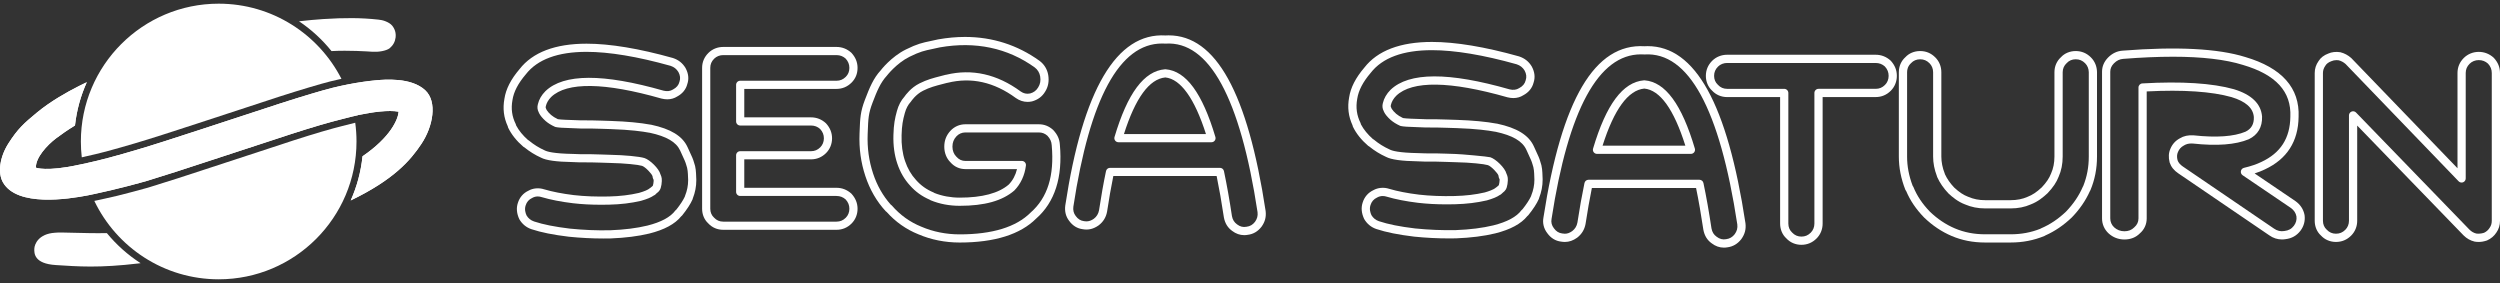 <svg clip-rule="evenodd" fill-rule="evenodd" stroke-linejoin="round" stroke-miterlimit="2" viewBox="0 0 600 68" xmlns="http://www.w3.org/2000/svg"><rect x="0" y="0" width="600" height="68" fill="#333333" stroke="none"/><g fill="#fff"><g fill-rule="nonzero"><path d="m144.833 57.24c-2.75 0-5.464-.14-8.298-.426-3.795-.458-6.642-1.032-8.975-1.803-1.25-.419-2.257-1.249-2.922-2.402-.646-1.378-.754-2.703-.35-3.909.416-1.336 1.302-2.36 2.554-2.942 1.044-.6 2.465-.75 3.778-.315 1.947.576 4.341 1.044 7.085 1.38 2.611.302 5.485.399 8.488.332 2.581-.062 4.983-.349 7.141-.855 1.369-.394 2.195-.747 2.634-1.136.055-.049.116-.091.178-.125.133-.127.254-.219.352-.294.184-.14.235-.177.311-.716.067-.457.08-.717.062-.898-.022-.028-.043-.057-.062-.088-.002 0-.002-.003-.002-.003v-.001l-.002-.001c.002 0-.001-.001-.001-.001v-.003l-.002-.001v-.002c-.063-.103-.11-.22-.133-.346l-.066-.375c-.002-.01-.003-.021-.006-.031-.122-.512-1.709-2.224-2.515-2.478-.895-.277-4.09-.623-7.682-.696-.701-.037-1.422-.053-2.267-.073-.686-.015-1.454-.032-2.3-.062-2.151.005-3.61.001-4.405-.073-3.86-.066-6.36-.411-7.573-1.054-1.428-.644-2.759-1.466-4.013-2.483-.091-.037-.176-.085-.243-.143-1.627-1.398-2.853-2.938-3.644-4.573-.052-.108-.083-.221-.093-.336-.972-2.102-1.233-4.271-.8-6.624.353-2.321 1.54-4.648 3.619-7.084 3.139-4.046 8.561-6.116 16.086-6.116 5.625 0 12.604 1.158 20.739 3.44 1.342.444 2.315 1.225 3.02 2.398.718 1.328.852 2.615.424 3.863-.311 1.252-1.165 2.311-2.442 2.985-.664.427-1.484.667-2.361.667-.439 0-.905-.062-1.389-.179-13.68-3.906-22.7-4.014-26.477-.382-.663.663-1.102 1.413-1.289 2.217-.07.25-.045.425.062.583.066.098.112.206.141.32.212.352.566.753 1.057 1.189.418.363.969.707 1.634 1.017.687.129 2.896.194 3.861.221.766.068 2.201.068 4.186.068.898.03 1.677.047 2.374.061.96.022 1.771.04 2.445.08 3.667.121 6.913.427 9.36.882.06.002.123.01.162.017 4.724 1.009 7.498 2.71 8.724 5.351l.209.453c.936 2.022 1.132 2.444 1.344 3.214.458 1.184.497 2.438.53 3.443.007.239.015.464.029.667l.002.204c0 1.498-.275 2.928-.84 4.364-.015.082-.034.16-.06.22-.493 1.112-1.312 2.379-2.509 3.874-.067.081-.141.151-.227.205-1.472 1.838-4.039 3.223-7.642 4.123-2.657.645-5.787 1.04-9.308 1.177-.575.008-1.135.014-1.693.014zm-15.767-10.092c-.47 0-.918.119-1.327.352-.828.389-1.324.967-1.586 1.806-.311.929-.052 1.816.222 2.4.389.668 1.011 1.182 1.807 1.449 2.201.728 4.927 1.273 8.57 1.713 3.306.334 6.489.468 9.717.397 3.373-.13 6.372-.507 8.896-1.12 3.296-.824 5.556-2.042 6.715-3.619.073-.1.161-.182.262-.246.949-1.207 1.613-2.225 2.018-3.1.013-.062.028-.121.047-.168.502-1.241.746-2.468.746-3.752v-.138c-.012-.159-.02-.406-.03-.67-.028-.904-.063-1.931-.432-2.897-.194-.686-.351-1.03-1.263-3.001l-.206-.451c-.941-2.022-3.253-3.371-7.277-4.24-.048-.003-.097-.007-.128-.013-1.643-.31-4.569-.712-9.159-.863-.679-.041-1.464-.058-2.394-.078-.705-.014-1.492-.032-2.365-.062-2.07.009-3.472.001-4.268-.072-2.578-.073-3.715-.15-4.289-.29-.06-.015-.118-.035-.173-.06-.88-.399-1.624-.86-2.21-1.371-.761-.676-1.279-1.299-1.59-1.915-.031-.06-.054-.121-.072-.183-.323-.595-.396-1.281-.201-1.957.258-1.118.874-2.185 1.813-3.124 4.408-4.237 13.854-4.251 28.351-.111.823.2 1.605.131 2.262-.287.865-.46 1.349-1.051 1.549-1.848.272-.799.18-1.538-.248-2.337-.438-.727-1.045-1.213-1.891-1.494-7.92-2.221-14.719-3.354-20.167-3.354-6.888 0-11.789 1.815-14.566 5.393-1.864 2.186-2.904 4.193-3.205 6.172-.381 2.079-.123 3.956.787 5.772.053.103.086.215.098.328.65 1.226 1.604 2.397 2.841 3.488.078.033.152.075.212.125 1.182.979 2.386 1.73 3.788 2.365.574.302 2.141.774 6.817.857.777.068 2.191.068 4.333.068.872.031 1.631.048 2.309.063.876.02 1.62.037 2.238.074 3.499.07 7.034.407 8.251.784 1.291.405 3.495 2.513 3.839 3.896l.056.133c.239.555.379 1.019.191 2.348-.178 1.234-.587 1.633-1.061 1.994-.122.093-.21.161-.307.284-.122.15-.279.256-.454.315-.671.478-1.613.869-3.099 1.296-2.337.548-4.874.854-7.588.916-.65.016-1.301.024-1.951.024-2.445 0-4.674-.119-6.815-.368-2.861-.349-5.362-.839-7.441-1.455-.345-.115-.661-.168-.972-.168z"/><path d="m200.752 55.151h-27.188c-1.398 0-2.668-.545-3.576-1.536-.932-.846-1.48-2.113-1.48-3.503v-33.809c0-1.395.508-2.606 1.512-3.602.935-.927 2.192-1.434 3.545-1.434h27.188c1.351 0 2.556.472 3.582 1.404 1 1.08 1.478 2.279 1.478 3.628 0 1.386-.486 2.576-1.444 3.533-1.012 1.001-2.227 1.505-3.616 1.505h-22.127v6.827h16.009c1.356 0 2.562.475 3.584 1.412.998 1.083 1.475 2.285 1.475 3.631s-.513 2.6-1.444 3.533c-1.008.999-2.223 1.504-3.616 1.504h-16.008v6.827h22.127c1.346 0 2.551.472 3.582 1.404 1.002 1.094 1.478 2.295 1.478 3.639 0 1.353-.513 2.61-1.446 3.536-1.003.996-2.22 1.501-3.615 1.501zm-27.188-41.927c-.832 0-1.6.309-2.166.868-.635.63-.931 1.333-.931 2.211v33.809c0 .834.32 1.586.903 2.117.602.651 1.34.964 2.195.964h27.188c.882 0 1.591-.298 2.232-.934.559-.555.866-1.319.866-2.146 0-.864-.285-1.579-.898-2.251-.611-.546-1.33-.831-2.2-.831h-23.107c-.542 0-.981-.439-.981-.98v-8.785c0-.542.439-.98.981-.98h16.989c.882 0 1.59-.296 2.232-.933.556-.559.865-1.323.865-2.146 0-.864-.284-1.577-.897-2.246-.606-.552-1.326-.837-2.2-.837h-16.989c-.542 0-.981-.439-.981-.98v-8.786c0-.542.439-.98.981-.98h23.106c.879 0 1.589-.298 2.234-.937.581-.581.864-1.283.864-2.143 0-.854-.292-1.585-.896-2.238-.611-.55-1.33-.836-2.202-.836z"/><path d="m230.325 58.207c-3.518 0-6.865-.671-9.948-1.989-2.899-1.17-5.453-2.968-7.575-5.342-.08-.044-.155-.1-.219-.171-2.176-2.352-3.824-5.192-4.895-8.439-1.081-3.273-1.539-6.602-1.4-10.179l.021-.574c.117-3.12.176-4.685 1.26-7.53 1.13-2.967 2.062-5.213 3.79-7.087.042-.062 2.487-3.256 6.052-5.021 2.754-1.366 4.02-1.629 5.938-2.028.529-.11 1.115-.232 1.806-.395 2.228-.394 4.38-.588 6.452-.588 6.57 0 12.588 1.93 17.882 5.734 1.134.846 1.85 2.026 2.089 3.417.243 1.497-.01 2.839-.753 3.998-.691 1.159-1.757 1.951-3.152 2.324-.391.081-.726.115-1.051.115-.991 0-1.937-.309-2.81-.921-5.236-3.846-10.689-5.059-16.37-3.665-.056.013-.112.022-.17.027l-.923.239c-1.898.49-3.154.813-4.809 1.642-1.786.888-2.864 2.539-2.875 2.556-.029.048-.067.094-.105.135-.64.694-1.1 1.57-1.403 2.677-.466 1.67-.714 2.945-.776 5.301-.069 2.301.21 4.382.827 6.19.59 1.77 1.477 3.304 2.643 4.566 1.165 1.324 2.535 2.296 4.204 2.991.084.036.162.082.234.137 1.825.725 3.907 1.106 6.038 1.106 5.391 0 9.352-1.057 11.771-3.138.957-.981 1.632-2.235 1.985-3.71h-12.401c-1.401 0-2.679-.589-3.598-1.66-.919-.905-1.455-2.247-1.455-3.717 0-1.493.484-2.743 1.48-3.82.938-1.009 2.206-1.561 3.573-1.561h17.636c1.305 0 2.43.444 3.44 1.357 1.041 1.108 1.533 2.213 1.611 3.534.702 7.839-1.212 13.818-5.691 17.741-3.792 3.799-9.982 5.748-18.353 5.748zm-16.538-9.091c.094.051.18.118.255.204 1.964 2.272 4.349 3.985 7.086 5.088 2.857 1.224 5.945 1.84 9.196 1.84 7.831 0 13.556-1.757 17.014-5.219 4.087-3.581 5.731-8.855 5.076-16.168-.051-.881-.368-1.576-1.029-2.281-.593-.532-1.248-.794-2.067-.794h-17.636c-.817 0-1.576.332-2.137.934-.652.706-.958 1.497-.958 2.488 0 .943.332 1.789.93 2.383.603.697 1.332 1.036 2.165 1.036h13.571c.28 0 .547.119.733.33.186.21.274.49.239.769-.291 2.359-1.256 4.431-2.787 5.998-2.886 2.488-7.155 3.669-13.111 3.669-2.484 0-4.823-.444-6.952-1.32-.09-.037-.174-.087-.247-.147-1.872-.808-3.422-1.926-4.732-3.415-1.341-1.45-2.368-3.222-3.044-5.251-.69-2.024-1.004-4.339-.929-6.872.068-2.542.35-3.989.847-5.767.374-1.364.979-2.517 1.798-3.425.269-.392 1.553-2.156 3.596-3.173 1.842-.922 3.249-1.284 5.196-1.786l1.029-.267c.064-.017.129-.026.195-.03 6.205-1.493 12.218-.148 17.87 4.002.527.369 1.079.553 1.668.553.199 0 .4-.021.604-.063.848-.229 1.481-.694 1.933-1.45.497-.776.65-1.632.485-2.643-.152-.881-.605-1.629-1.313-2.16-6.512-4.677-14.236-6.309-22.784-4.808-.655.156-1.256.281-1.8.394-1.831.381-2.938.612-5.466 1.866-3.143 1.556-5.401 4.494-5.425 4.524-1.55 1.69-2.374 3.679-3.457 6.527-.97 2.543-1.018 3.82-1.133 6.907l-.023.575c-.128 3.339.299 6.443 1.304 9.49.946 2.859 2.371 5.369 4.24 7.462z"/><path d="m298.611 56.436c-1.027 0-2.021-.35-2.879-1.01-1.068-.76-1.731-1.825-1.997-3.236-.535-3.576-1.118-6.908-1.743-9.949h-24.793c-.543 2.666-1.048 5.542-1.503 8.566-.25 1.351-.923 2.441-2.006 3.268-1.219.872-2.487 1.182-3.829.936-1.311-.164-2.427-.844-3.268-2.012-.789-1.02-1.109-2.266-.928-3.674 4.218-27.791 12.292-41.521 24.074-40.815.161-.017.439-.025.717-.025 11.37 0 18.989 13.794 23.297 42.17.164 1.412-.151 2.597-.986 3.76-.891 1.15-2.007 1.796-3.34 1.947-.227.045-.523.074-.816.074zm-32.209-16.154h26.388c.463 0 .862.325.957.777.695 3.285 1.34 6.92 1.92 10.804.168.876.55 1.5 1.231 1.989.71.545 1.45.727 2.241.573.867-.101 1.518-.483 2.058-1.18.527-.736.719-1.441.615-2.328-4.172-27.477-11.622-41.106-22.072-40.451-.37-.014-.617-.022-.862-.022-10.17 0-17.326 13.173-21.272 39.152-.11.863.071 1.602.558 2.233.537.745 1.182 1.146 1.997 1.249.226.039.397.054.565.054.616 0 1.205-.205 1.801-.632.668-.51 1.081-1.179 1.238-2.019.499-3.323 1.066-6.504 1.678-9.421.096-.453.497-.778.959-.778zm24.354-6.145h-22.333c-.311 0-.601-.146-.786-.394-.186-.248-.242-.569-.154-.864 3.129-10.53 7.092-15.845 12.114-16.251.05-.003.105-.003.158 0 4.896.402 8.802 5.717 11.939 16.251.088.296.03.616-.154.864-.181.248-.473.394-.784.394zm-21.009-1.959h19.683c-2.715-8.539-6.076-13.226-9.757-13.59-3.844.369-7.182 4.939-9.926 13.59z"/><path d="m347.778 57.22c-2.765 0-5.506-.141-8.384-.429-3.812-.46-6.683-1.037-9.053-1.82-1.256-.419-2.273-1.258-2.946-2.425-.652-1.389-.761-2.724-.351-3.941.414-1.34 1.307-2.372 2.57-2.964 1.074-.605 2.503-.752 3.815-.317 1.947.581 4.36 1.052 7.143 1.391 2.671.307 5.561.405 8.558.332 2.59-.061 5.013-.35 7.204-.86.915-.266 2.095-.65 2.659-1.144.055-.047.11-.086.168-.119.139-.132.263-.228.368-.306.183-.139.234-.177.311-.723.067-.46.08-.722.066-.904-.103-.126-.175-.278-.205-.45l-.067-.38c-.002-.011-.003-.02-.004-.03-.127-.516-1.729-2.243-2.542-2.501-.9-.277-4.121-.625-7.744-.701-.722-.04-1.462-.056-2.332-.076-.681-.016-1.439-.034-2.275-.063-2.174.005-3.637.001-4.438-.071-3.898-.066-6.422-.415-7.642-1.065-1.441-.651-2.783-1.479-4.048-2.504-.091-.039-.174-.087-.242-.145-1.645-1.412-2.88-2.965-3.675-4.613-.052-.107-.084-.22-.095-.336-.978-2.12-1.243-4.31-.808-6.679.357-2.342 1.553-4.689 3.649-7.145 3.165-4.081 8.632-6.168 16.219-6.168 5.673 0 12.711 1.169 20.917 3.471 1.354.448 2.335 1.235 3.047 2.417.72 1.335.859 2.632.433 3.894-.318 1.268-1.177 2.336-2.466 3.015-.671.434-1.496.674-2.383.674-.447 0-.904-.057-1.396-.178-13.797-3.942-22.893-4.051-26.701-.387-.67.668-1.11 1.424-1.3 2.237-.07.25-.046.427.064.588.064.097.112.204.139.316.216.36.575.762 1.068 1.199.42.365.978.711 1.65 1.025.717.133 3.008.198 3.893.223.773.07 2.219.07 4.221.07.965.033 1.794.052 2.533.068.905.019 1.677.037 2.323.074 3.715.125 6.987.431 9.442.889.059.002.122.009.163.018 4.761 1.016 7.557 2.73 8.798 5.397l.217.47c.941 2.028 1.135 2.449 1.348 3.223.463 1.199.504 2.464.535 3.479.01.24.014.465.027.67.003.022.003.181.003.202 0 1.509-.278 2.951-.847 4.403-.015.082-.034.16-.062.223-.498 1.125-1.327 2.404-2.532 3.905-.066.082-.143.151-.228.207-1.481 1.852-4.073 3.249-7.705 4.155-2.703.656-5.859 1.055-9.388 1.191-.576.012-1.133.018-1.692.018zm-15.914-10.175c-.477 0-.929.118-1.347.352-.833.393-1.331.976-1.595 1.817-.314.937-.051 1.832.223 2.421.395.677 1.021 1.193 1.821 1.461 2.237.74 4.986 1.289 8.647 1.731 3.354.337 6.559.464 9.798.4 3.379-.13 6.406-.51 8.974-1.133 3.324-.831 5.604-2.059 6.771-3.646.073-.101.163-.185.266-.249.956-1.212 1.624-2.237 2.033-3.124.013-.063.029-.123.049-.169.506-1.256.753-2.493.753-3.787-.014-.296-.022-.546-.03-.81-.028-.913-.062-1.947-.437-2.926-.194-.69-.351-1.035-1.265-3.007l-.216-.468c-.949-2.042-3.283-3.404-7.338-4.28-.047-.003-.096-.008-.126-.013-1.651-.31-4.592-.714-9.237-.869-.65-.039-1.398-.054-2.276-.072-.747-.016-1.588-.035-2.526-.068-2.087.001-3.503.001-4.304-.074-2.546-.07-3.736-.151-4.323-.291-.061-.014-.121-.036-.178-.062-.883-.405-1.631-.869-2.225-1.38-.766-.677-1.288-1.306-1.606-1.934-.031-.059-.055-.121-.071-.185-.327-.6-.399-1.289-.202-1.968.256-1.115.893-2.221 1.827-3.152 4.444-4.278 13.973-4.294 28.59-.111.829.201 1.615.132 2.279-.293.873-.464 1.361-1.061 1.566-1.867.269-.806.179-1.554-.254-2.359-.443-.733-1.054-1.223-1.909-1.506-7.988-2.241-14.846-3.384-20.339-3.384-6.945 0-11.887 1.829-14.686 5.44-1.88 2.203-2.928 4.228-3.234 6.223-.384 2.094-.122 3.986.793 5.818.054.105.086.216.1.33.652 1.235 1.615 2.415 2.866 3.518.079.035.153.076.213.126 1.189.987 2.404 1.744 3.819 2.385.578.307 2.157.784 6.875.868.781.066 2.207.066 4.367.066.864.031 1.613.047 2.285.063.903.02 1.67.038 2.304.078 1.156.022 7.748.611 8.317.786 1.307.416 3.527 2.542 3.874 3.934l.058.134c.239.559.381 1.025.189 2.365-.178 1.247-.593 1.65-1.072 2.016-.122.092-.21.16-.308.283-.12.148-.279.257-.452.315-.674.479-1.625.873-3.131 1.307-2.372.554-4.931.861-7.654.925-.666.018-1.335.026-2.004.026-2.428 0-4.662-.122-6.836-.371-2.899-.354-5.421-.848-7.503-1.467-.342-.111-.659-.163-.973-.163z"/><path d="m413.736 59.431c-1.049 0-2.026-.343-2.911-1.021-1.078-.758-1.745-1.833-2.016-3.261-.547-3.659-1.132-7.02-1.752-10.032h-25.008c-.543 2.674-1.052 5.574-1.519 8.634-.252 1.363-.93 2.461-2.02 3.297-.97.692-1.926 1.019-2.946 1.019-.29 0-.593-.028-.907-.082-1.323-.154-2.454-.84-3.309-2.03-.849-1.104-1.174-2.412-.92-3.76 4.372-28.355 12.327-41.823 24.264-41.098.163-.017.447-.025.724-.025 11.465 0 19.152 13.908 23.497 42.52.168 1.414-.149 2.609-.995 3.792-.895 1.152-2.013 1.806-3.351 1.973-.245.047-.542.074-.831.074zm-32.494-16.289h26.618c.466 0 .868.327.967.782.686 3.249 1.335 6.915 1.93 10.897.168.886.552 1.514 1.239 1.999.722.552 1.46.734 2.264.586.869-.111 1.527-.502 2.072-1.202.534-.749.728-1.46.621-2.347-4.208-27.706-11.668-41.448-22.263-40.787-.371-.015-.622-.023-.869-.023-10.19 0-17.406 13.284-21.447 39.483-.155.823.035 1.567.557 2.247.544.758 1.196 1.159 2.009 1.256.252.043.441.061.622.061.611 0 1.157-.196 1.772-.634.673-.514 1.091-1.188 1.246-2.035.512-3.366 1.083-6.571 1.695-9.495.096-.46.499-.788.967-.788zm24.576-6.211h-22.536c-.313 0-.605-.147-.791-.396-.188-.251-.245-.574-.155-.873 3.157-10.614 7.155-15.973 12.218-16.382.055-.001.105-.006.159 0 4.965.397 8.908 5.756 12.053 16.383.088.299.029.622-.156.872-.187.25-.482.396-.792.396zm-21.2-1.975h19.865c-2.752-8.731-6.064-13.338-9.848-13.699-3.882.371-7.247 4.978-10.017 13.699z"/><path d="m432.327 58.754c-1.405 0-2.686-.549-3.605-1.545-.943-.859-1.495-2.136-1.495-3.539v-30.372h-12.717c-1.41 0-2.693-.551-3.61-1.549-.942-.861-1.493-2.137-1.493-3.533 0-1.4.513-2.622 1.522-3.632.947-.933 2.217-1.445 3.582-1.445h35.638c1.367 0 2.581.475 3.613 1.415 1.007 1.087 1.487 2.3 1.483 3.663 0 1.363-.516 2.629-1.454 3.563-1.004 1.005-2.229 1.516-3.642 1.516h-12.717v30.374c0 1.368-.519 2.635-1.464 3.57-1.004 1.004-2.23 1.514-3.641 1.514zm-17.817-43.641c-.843 0-1.618.31-2.187.873-.64.639-.938 1.349-.938 2.229 0 .849.314 1.588.912 2.137.603.655 1.349.97 2.213.97h13.704c.548 0 .989.443.989.989v31.359c0 .854.316 1.593.911 2.141.608.654 1.353.97 2.213.97.892 0 1.609-.299 2.247-.939.568-.566.88-1.335.88-2.17v-31.365c0-.545.444-.988.989-.988h13.705c.893 0 1.609-.298 2.245-.937.567-.563.877-1.332.877-2.167 0-.875-.287-1.593-.902-2.262-.612-.553-1.339-.84-2.221-.84z"/><path d="m482.55 58.205h-6.1c-2.93 0-5.57-.516-8.066-1.576-2.414-1.035-4.571-2.482-6.598-4.427-1.95-2.015-3.35-4.085-4.299-6.341-.081-.083-.146-.177-.188-.284-1.059-2.703-1.576-5.319-1.576-8v-20.247c0-1.412.554-2.69 1.56-3.596.851-.932 2.131-1.482 3.54-1.482 1.424 0 2.616.495 3.641 1.515.942.93 1.46 2.195 1.46 3.563v20.247c0 1.341.274 2.71.816 4.07.022.056.038.114.051.172.54 1.148 1.249 2.168 2.221 3.194 1.197 1.112 2.205 1.787 3.329 2.209 1.32.566 2.613.821 4.105.821h6.101c1.506 0 2.871-.269 4.05-.798 1.166-.442 2.208-1.138 3.427-2.275 1.095-1.161 1.795-2.196 2.226-3.312.551-1.23.819-2.587.819-4.081v-20.247c0-1.406.554-2.682 1.559-3.594.856-.935 2.136-1.484 3.542-1.484 1.413 0 2.638.511 3.644 1.518.932.916 1.456 2.178 1.469 3.551v20.257c0 2.887-.519 5.534-1.586 8.089-.034.08-.075.154-.127.221-1.02 2.271-2.436 4.331-4.322 6.288-1.988 1.899-4.061 3.31-6.36 4.333-.063.05-.134.091-.213.123-2.562 1.058-5.219 1.573-8.125 1.573zm-23.515-13.623c.073.078.131.168.17.266.852 2.123 2.152 4.071 3.973 5.956 1.827 1.75 3.792 3.069 5.981 4.007 2.245.954 4.631 1.419 7.291 1.419h6.1c2.545 0 4.874-.431 7.111-1.318.053-.039.111-.072.177-.101 2.184-.935 4.151-2.255 6.016-4.035 1.765-1.835 3.091-3.79 4.023-5.951.029-.066.064-.128.104-.185.892-2.228 1.327-4.542 1.327-7.063v-20.247c-.009-.835-.324-1.606-.884-2.158-.646-.645-1.36-.945-2.255-.945-.861 0-1.604.316-2.151.91-.65.594-.974 1.352-.974 2.193v20.247c0 1.774-.327 3.403-.972 4.84-.506 1.319-1.331 2.555-2.655 3.954-.999.933-2.321 2.04-4.065 2.701-1.384.621-3.02.948-4.806.948h-6.101c-1.745 0-3.331-.315-4.843-.964-1.701-.641-3.024-1.749-3.981-2.64-1.2-1.263-2.066-2.535-2.699-3.931-.036-.082-.063-.167-.076-.255-.596-1.547-.898-3.111-.898-4.653v-20.247c0-.835-.311-1.603-.875-2.161-.647-.643-1.363-.942-2.25-.942-.85 0-1.613.323-2.15.907-.816.741-.971 1.596-.971 2.194v20.248c-.002 2.341.436 4.635 1.333 7.006z"/><path d="m509.85 57.476c-1.442 0-2.758-.511-3.807-1.479-1.005-.94-1.553-2.207-1.553-3.57v-35.216c0-1.269.486-2.411 1.443-3.395.999-1.013 2.175-1.568 3.492-1.659 13.013-1.025 22.894-.516 29.447 1.529 8.792 2.587 13.099 7.431 12.79 14.396-.082 5.87-2.802 10.108-8.084 12.569-.732.356-1.551.68-2.469.974l9.819 6.656c1.183.849 1.906 1.967 2.169 3.34.182 1.378-.161 2.655-.986 3.756-.9 1.176-2.106 1.854-3.594 2.022-.25.043-.556.069-.855.069-1.082 0-2.103-.331-3.032-.989l-21.853-14.886c-1.043-.702-1.718-1.556-2.064-2.606-.313-1.247-.244-2.328.183-3.283.448-1.085 1.21-1.935 2.255-2.498.94-.578 2.02-.809 3.309-.726 5.532.597 9.673.29 12.45-.869 1.42-.69 2.075-1.819 2.014-3.528-.177-2.163-1.927-3.739-5.347-4.776-4.755-1.346-11.628-1.814-20.367-1.365v30.486c0 1.409-.59 2.686-1.658 3.597-.935.943-2.199 1.451-3.702 1.451zm11.637-43.862c-3.58 0-7.59.173-11.917.515-.846.057-1.569.409-2.226 1.074-.597.614-.881 1.254-.881 2.01v35.216c0 .81.33 1.564.926 2.123.672.619 1.523.95 2.46.95.969 0 1.741-.303 2.36-.925.691-.594 1.025-1.317 1.025-2.148v-31.424c0-.525.409-.957.932-.986 9.387-.537 16.8-.067 21.966 1.39 4.245 1.288 6.514 3.492 6.763 6.558.091 2.528-1.007 4.395-3.173 5.443-3.177 1.331-7.663 1.663-13.434 1.038-.099-.005-.231-.01-.361-.01-.7 0-1.252.147-1.79.477-.699.38-1.138.869-1.426 1.57-.26.575-.287 1.205-.1 1.954.185.557.597 1.061 1.272 1.519l21.873 14.901c.772.545 1.604.74 2.483.585 1.017-.114 1.728-.512 2.296-1.257.51-.682.717-1.44.612-2.249-.16-.827-.593-1.492-1.35-2.036l-11.567-7.841c-.323-.22-.487-.61-.416-.993.068-.387.36-.694.741-.785 1.675-.4 3.04-.863 4.171-1.414 4.616-2.15 6.887-5.694 6.959-10.842.269-6.053-3.457-10.115-11.387-12.447-4.175-1.306-9.829-1.966-16.811-1.966z"/><path d="m594.878 58.067c-.317 0-.636-.028-.965-.082-1.04-.25-1.888-.734-2.66-1.495l-25.526-26.353v22.851c0 1.369-.519 2.634-1.462 3.566-1.003 1.002-2.228 1.512-3.638 1.512s-2.689-.55-3.605-1.546c-.941-.844-1.492-2.121-1.492-3.532v-35.457c0-1.055.304-2 .933-2.888.464-.769 1.304-1.425 2.326-1.789.773-.36 1.839-.49 2.885-.322 1.005.252 1.833.702 2.623 1.394l25.5 26.453v-22.848c0-1.399.511-2.622 1.522-3.63.953-.938 2.221-1.451 3.577-1.451 1.357 0 2.571.477 3.607 1.417 1.014 1.09 1.497 2.302 1.497 3.664v35.457c0 1.055-.292 2.005-.867 2.823-.537.832-1.26 1.446-2.251 1.899-.763.254-1.383.357-2.004.357zm-30.139-31.358c.263 0 .519.105.711.301l27.207 28.089c.5.495 1.032.801 1.651.951.439.068 1.163.047 1.858-.18.537-.252.98-.624 1.33-1.164.367-.524.529-1.059.529-1.718v-35.457c0-.872-.29-1.59-.908-2.26-.621-.558-1.346-.846-2.221-.846-.833 0-1.61.312-2.185.879-.64.638-.939 1.347-.939 2.228v25.297c0 .404-.243.766-.617.916-.375.15-.803.06-1.081-.229l-27.138-28.16c-.497-.431-1.045-.73-1.66-.889-.118-.015-.325-.033-.53-.033-.441 0-.849.085-1.211.251-.678.246-1.154.604-1.419 1.042-.427.608-.608 1.164-.608 1.805v35.457c0 .858.312 1.593.904 2.129.612.659 1.355.973 2.217.973.891 0 1.603-.299 2.246-.94.567-.56.878-1.326.878-2.163v-25.292c0-.402.243-.765.616-.915.119-.05.246-.072.37-.072z"/></g><path d="m33.745 63.161-.283.041c-9.854 1.177-14.776.741-20.048.413-5.271-.327-5.218-2.856-5.176-3.934.043-1.082 1.005-3.574 4.963-3.826 1.413-.185 6.879.197 12.447.091 2.301 2.805 5.034 5.244 8.097 7.215z"/><path d="m17.997 30.11c-1.742 1.072-3.273 2.133-4.509 3.067-2.216 1.676-4.978 4.693-4.866 7.069 0 0 2.533 1.015 10.341-.702v.001c.184-.036.797-.153 1.776-.364l-.002-.013c3.391-.724 7.37-1.805 12.077-3.202 3.955-1.166 8.95-2.788 15.111-4.799l15.434-5.058c5.836-1.946 10.508-3.374 14.139-4.412 1.437-.413 2.872-.77 4.26-1.075v.002c.617-.136 1.224-.261 1.819-.377l-.001-.001c2.477-.481 4.733-.791 6.5-.959 2.202-.209 8.613-.773 11.983 2.38 2.942 2.752 1.909 8.612-.928 12.876-2.645 3.979-6.614 8.563-16.96 13.568 1.474-3.293 2.451-6.857 2.832-10.596 6.738-4.607 8.523-8.84 8.673-10.712-2.414-.437-6.211.07-9.794.827l.002.023c-.907.162-6.243 1.567-6.243 1.567-3.57.972-8.173 2.401-13.815 4.281l-15.435 5.058-.14.045c-5.839 1.946-10.705 3.491-14.594 4.687-.228.071-.44.137-.636.197-1.39.392-2.727.753-4.011 1.087-3.03.789-5.74 1.419-8.144 1.936l-.001-.001c-.623.134-1.224.261-1.804.381-4.731.914-16.896 2.788-20.321-3.069-1.339-2.288-.84-6.11 1.334-9.48s3.549-4.651 6.794-7.327c3.247-2.677 7.087-4.845 10.068-6.355.558-.282 1.196-.595 1.896-.93-1.455 3.229-2.431 6.719-2.835 10.38z"/><path d="m17.997 30.11c-1.742 1.072-3.273 2.133-4.509 3.067-2.216 1.676-4.978 4.693-4.866 7.069 0 0 2.533 1.015 10.341-.702v.001c.184-.036.797-.153 1.776-.364l-.002-.013c3.391-.724 7.37-1.805 12.077-3.202 3.955-1.166 8.95-2.788 15.111-4.799l15.434-5.058c5.836-1.946 10.508-3.374 14.139-4.412 1.437-.413 2.872-.77 4.26-1.075v.002c.617-.136 1.224-.261 1.819-.377l-.001-.001c2.477-.481 4.733-.791 6.5-.959 2.202-.209 8.613-.773 11.983 2.38 2.942 2.752 1.909 8.612-.928 12.876-2.645 3.979-6.614 8.563-16.96 13.568 1.474-3.293 2.451-6.857 2.832-10.596 6.738-4.607 8.523-8.84 8.673-10.712-2.414-.437-6.211.07-9.794.827l.002.023c-.907.162-6.243 1.567-6.243 1.567-3.57.972-8.173 2.401-13.815 4.281l-15.435 5.058-.14.045c-5.839 1.946-10.705 3.491-14.594 4.687-.228.071-.44.137-.636.197-1.39.392-2.727.753-4.011 1.087-3.03.789-5.74 1.419-8.144 1.936l-.001-.001c-.623.134-1.224.261-1.804.381-4.731.914-16.896 2.788-20.321-3.069-1.339-2.288-.84-6.11 1.334-9.48s3.549-4.651 6.794-7.327c3.247-2.677 7.087-4.845 10.068-6.355.558-.282 1.196-.595 1.896-.93-1.455 3.229-2.431 6.719-2.835 10.38z"/><path d="m85.256 29.457c.2 1.471.304 2.974.304 4.501 0 18.255-14.821 33.075-33.076 33.075-13.15 0-24.517-7.69-29.847-18.815.459-.097.92-.196 1.227-.262.004-.001.007-.001.011-.002l1.437-.321c2.426-.522 3.046-.69 6.107-1.487 1.294-.336 2.642-.701 4.043-1.096.012-.003.024-.006.035-.01.197-.06.411-.126.64-.198 3.897-1.199 8.772-2.746 14.622-4.696l.137-.045 15.436-5.057c.002-.001.005-.002.008-.002 5.603-1.868 10.175-3.287 13.721-4.254.175-.046 3.466-.914 5.195-1.331z"/><path d="m19.625 37.756c-.143-1.246-.216-2.514-.216-3.798 0-18.255 14.82-33.076 33.075-33.076 12.841 0 23.983 7.333 29.464 18.04l-.539.114c-1.42.312-2.888.677-4.358 1.1-3.647 1.043-8.34 2.477-14.202 4.432 0 0-15.429 5.056-15.429 5.056-6.142 2.005-11.122 3.622-15.065 4.784-.001.001-.002.001-.003.001-4.659 1.383-8.597 2.455-11.954 3.171-.067.014-.133.033-.197.055-.205.044-.399.085-.576.121z"/><path d="m71.764 5.11c1.976-.229 3.909-.407 5.802-.535 5.123-.324 9.077-.324 13.229.132 1.038.065 2.594.583 3.308 1.425.647.78.971 1.752.841 2.856-.129 1.035-.583 1.881-1.427 2.593-.843.649-2.758.935-4.1.842-1.201-.082-5.599-.382-9.861-.163-2.215-2.76-4.844-5.175-7.792-7.15z"/></g></svg>